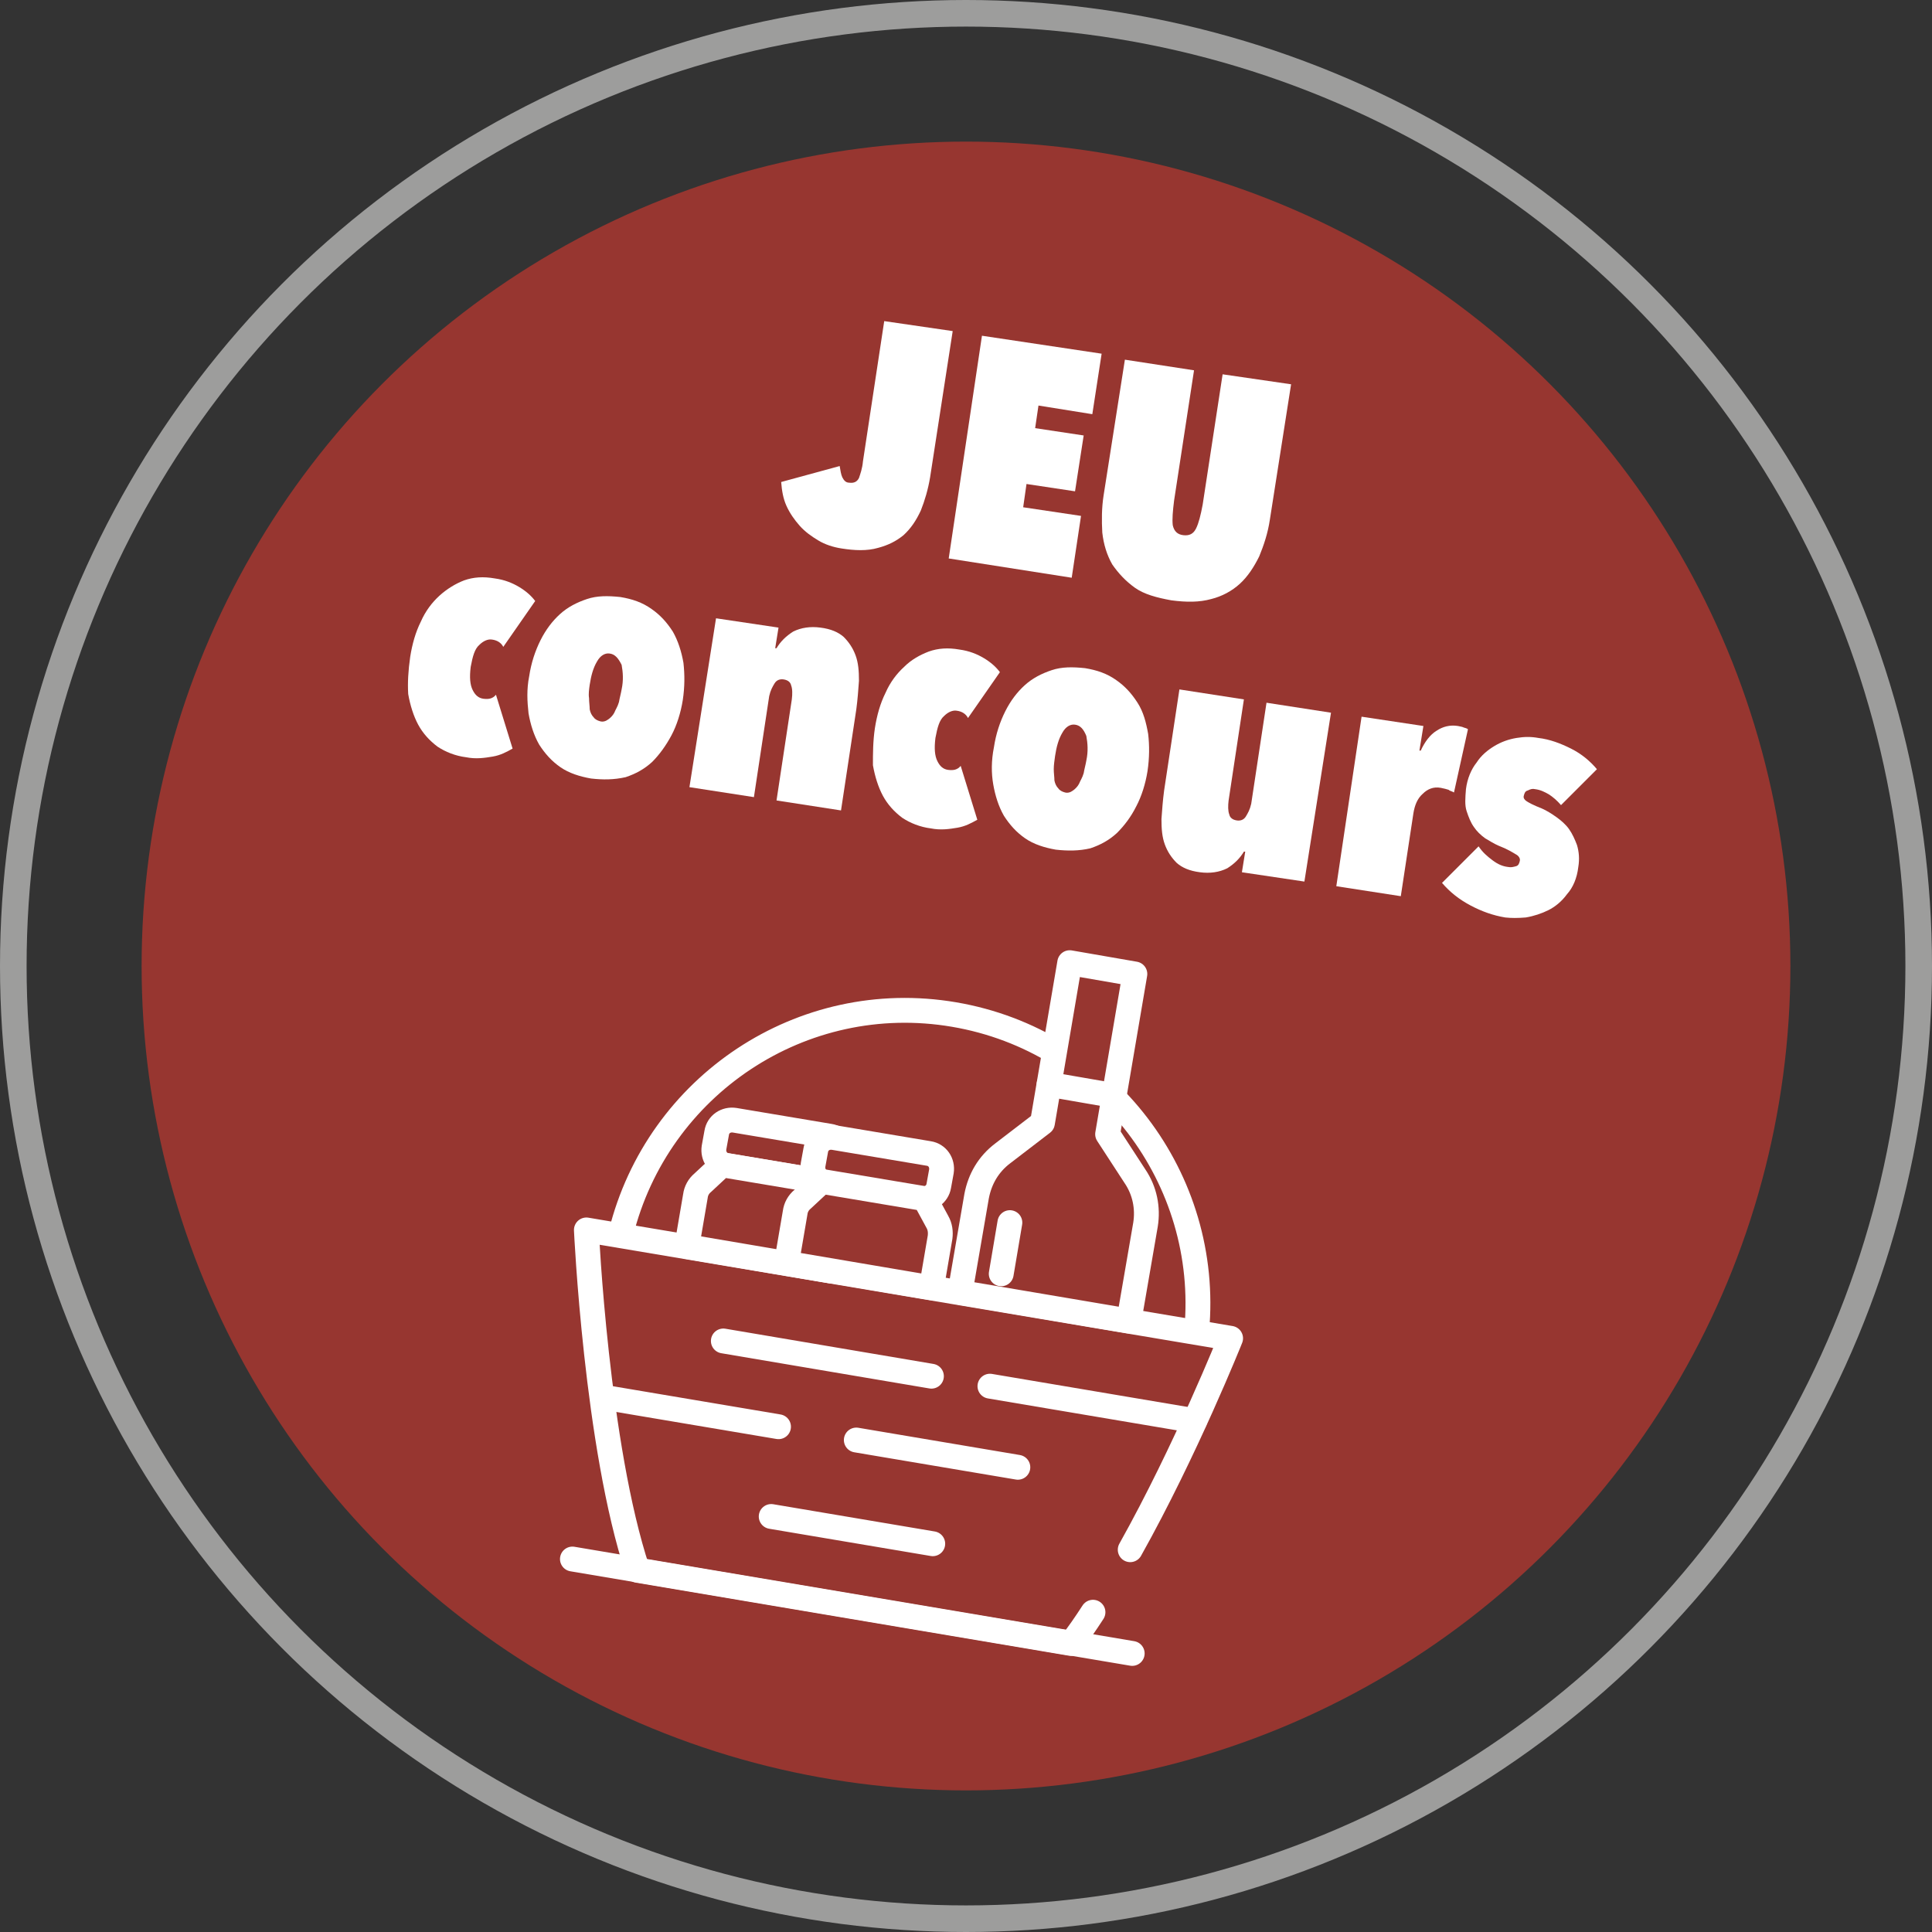 <?xml version="1.0" encoding="utf-8"?>
<!-- Generator: Adobe Illustrator 26.0.2, SVG Export Plug-In . SVG Version: 6.00 Build 0)  -->
<svg version="1.1" id="Calque_1" xmlns="http://www.w3.org/2000/svg" xmlns:xlink="http://www.w3.org/1999/xlink" x="0px" y="0px"
	 viewBox="0 0 290.6 290.6" style="enable-background:new 0 0 290.6 290.6;" xml:space="preserve">
<rect x="0" y="0" width="290.6" height="290.6" fill="#333333" stroke="none"/>
<style type="text/css">
	.st0{fill:#973630;}
	.st1{fill:#FFFFFF;}
	.st2{fill:none;stroke:#9D9D9C;stroke-width:4;stroke-miterlimit:10;}
	.st3{fill:#973630;stroke:#FFFFFF;stroke-width:3.737;stroke-linecap:round;stroke-linejoin:round;stroke-miterlimit:10;}
</style>
<g>
	<circle class="st0" cx="145.3" cy="145.3" r="124"/>
	<g>
		<path class="st1" d="M126.6,82.5c-1.3-0.2-2.5-0.6-3.5-1.2s-2-1.3-2.8-2.2s-1.5-1.9-2-3s-0.7-2.3-0.8-3.6l8.8-2.4
			c0.1,0.6,0.2,1.3,0.4,1.7c0.2,0.4,0.5,0.8,1,0.8c0.7,0.1,1.2-0.1,1.5-0.7c0.2-0.6,0.5-1.4,0.6-2.5l3.2-21.1l10.3,1.5l-3.4,22
			c-0.3,1.8-0.8,3.5-1.4,5c-0.7,1.5-1.5,2.7-2.6,3.7c-1.1,0.9-2.3,1.5-3.8,1.9C130.4,82.9,128.5,82.8,126.6,82.5z"/>
		<path class="st1" d="M147.7,50.5l18,2.7l-1.4,9.1l-8.1-1.3l-0.5,3.4l7.3,1.1l-1.3,8.4l-7.3-1.1l-0.5,3.5l8.7,1.3l-1.4,9.3
			L142.7,84L147.7,50.5z"/>
		<path class="st1" d="M176.2,90.3c-2.2-0.4-4.1-0.9-5.5-1.9s-2.5-2.2-3.4-3.5c-0.8-1.4-1.3-3-1.5-4.8c-0.1-1.8-0.1-3.7,0.2-5.6
			l3.2-20.4l10.4,1.6l-3,19.6c-0.2,1.6-0.3,2.8-0.2,3.7c0.2,0.9,0.7,1.4,1.6,1.5s1.5-0.2,1.9-1s0.7-2,1-3.6l3-19.6l10.3,1.5
			L191,78.2c-0.3,2-0.9,3.8-1.6,5.5c-0.8,1.6-1.7,3-2.9,4.1s-2.7,1.9-4.3,2.3C180.4,90.6,178.5,90.6,176.2,90.3z"/>
		<path class="st1" d="M61.7,98.8c0.3-1.9,0.8-3.7,1.6-5.3c0.7-1.6,1.7-2.9,2.8-3.9s2.4-1.8,3.7-2.3c1.4-0.5,2.9-0.6,4.6-0.3
			c1.5,0.2,2.7,0.7,3.7,1.3c1,0.6,1.8,1.3,2.4,2.1l-4.8,6.9c-0.3-0.6-0.9-1-1.7-1.1c-0.6-0.1-1.3,0.2-1.9,0.8
			c-0.7,0.6-1,1.7-1.3,3.3c-0.2,1.6-0.1,2.7,0.3,3.5s0.9,1.2,1.6,1.3c0.8,0.1,1.4,0,1.9-0.6l2.5,8.1c-0.9,0.5-1.8,1-3,1.2
			s-2.5,0.4-4,0.1c-1.6-0.2-3.1-0.8-4.3-1.6c-1.2-0.9-2.2-2-2.9-3.3s-1.2-2.9-1.5-4.6C61.3,102.7,61.4,100.9,61.7,98.8z"/>
		<path class="st1" d="M88.9,117.1c-1.7-0.3-3.3-0.8-4.6-1.7c-1.3-0.9-2.3-2-3.2-3.4c-0.8-1.4-1.3-3-1.6-4.7
			c-0.2-1.8-0.3-3.6,0.1-5.6c0.3-2,0.9-3.8,1.7-5.4c0.8-1.6,1.8-2.9,2.9-3.9c1.2-1.1,2.6-1.8,4.1-2.3s3.1-0.5,5-0.3
			c1.8,0.3,3.3,0.8,4.7,1.8c1.3,0.9,2.3,2,3.2,3.4c0.8,1.4,1.3,3,1.6,4.7c0.2,1.8,0.2,3.6-0.1,5.6c-0.3,1.9-0.9,3.8-1.7,5.3
			s-1.8,2.9-2.9,4c-1.2,1.1-2.5,1.8-4,2.3C92.3,117.3,90.7,117.3,88.9,117.1z M91.7,98.3c-0.7-0.1-1.4,0.3-1.9,1.2
			c-0.6,1-0.9,2.2-1.1,3.5c-0.1,0.7-0.2,1.4-0.1,2c0,0.6,0.1,1.2,0.1,1.7c0.1,0.5,0.3,0.9,0.6,1.2c0.2,0.3,0.6,0.5,1,0.6
			s0.8,0,1.2-0.3c0.3-0.2,0.7-0.6,0.9-1c0.2-0.5,0.5-0.9,0.7-1.6c0.1-0.6,0.3-1.3,0.4-1.9c0.3-1.4,0.2-2.6,0-3.7
			C93,99,92.5,98.4,91.7,98.3z"/>
		<path class="st1" d="M107.7,93l9.4,1.4l-0.5,3.1h0.2c0.6-1,1.4-1.8,2.5-2.5c1.2-0.6,2.6-0.8,4.1-0.6c1.6,0.2,2.7,0.7,3.5,1.4
			c0.8,0.8,1.4,1.7,1.8,2.8c0.4,1.1,0.5,2.3,0.5,3.8c-0.1,1.4-0.2,2.8-0.4,4.3l-2.3,15.2l-9.7-1.5l2.3-15.2c0.1-0.8,0.1-1.6-0.1-2.1
			c-0.1-0.5-0.5-0.8-1.1-0.9s-1.1,0.1-1.4,0.6s-0.6,1-0.8,1.9l-2.3,15.2l-9.7-1.5L107.7,93z"/>
		<path class="st1" d="M131.6,109.5c0.3-1.9,0.8-3.7,1.6-5.3c0.7-1.6,1.7-2.9,2.8-3.9c1.1-1.1,2.4-1.8,3.7-2.3
			c1.4-0.5,2.9-0.6,4.6-0.3c1.5,0.2,2.7,0.7,3.7,1.3c1,0.6,1.8,1.3,2.4,2.1l-4.8,6.9c-0.3-0.6-0.9-1-1.7-1.1
			c-0.6-0.1-1.3,0.2-1.9,0.8c-0.7,0.6-1,1.7-1.3,3.3c-0.2,1.6-0.1,2.7,0.3,3.5s0.9,1.2,1.6,1.3c0.8,0.1,1.4,0,1.9-0.6l2.5,8.1
			c-0.9,0.5-1.8,1-3,1.2s-2.5,0.4-4,0.1c-1.6-0.2-3.1-0.8-4.3-1.6c-1.2-0.9-2.2-2-2.9-3.3s-1.2-2.9-1.5-4.6
			C131.3,113.4,131.3,111.5,131.6,109.5z"/>
		<path class="st1" d="M158.8,127.8c-1.7-0.3-3.3-0.8-4.6-1.7c-1.3-0.9-2.3-2-3.2-3.4c-0.8-1.4-1.3-3-1.6-4.7s-0.3-3.6,0.1-5.6
			c0.3-2,0.9-3.8,1.7-5.4s1.8-2.9,2.9-3.9c1.2-1.1,2.6-1.8,4.1-2.3s3.1-0.5,5-0.3c1.8,0.3,3.3,0.8,4.7,1.8c1.3,0.9,2.3,2,3.2,3.4
			s1.3,3,1.6,4.7c0.2,1.7,0.2,3.6-0.1,5.6c-0.3,1.9-0.9,3.8-1.7,5.3c-0.8,1.6-1.8,2.9-2.9,4c-1.2,1.1-2.5,1.8-4,2.3
			C162.3,128,160.6,128,158.8,127.8z M161.7,109c-0.7-0.1-1.4,0.3-1.9,1.2c-0.6,1-0.9,2.2-1.1,3.5c-0.1,0.7-0.2,1.4-0.2,2
			s0.1,1.2,0.1,1.7c0.1,0.5,0.3,0.9,0.6,1.2c0.2,0.3,0.6,0.5,1,0.6s0.8,0,1.2-0.3c0.3-0.2,0.7-0.6,0.9-1c0.2-0.5,0.5-0.9,0.7-1.6
			c0.1-0.6,0.3-1.3,0.4-1.9c0.3-1.4,0.2-2.6,0-3.7C163,109.7,162.5,109.1,161.7,109z"/>
		<path class="st1" d="M196.2,132.6l-9.4-1.4l0.5-3.1h-0.2c-0.6,1-1.4,1.8-2.5,2.5c-1.2,0.6-2.6,0.8-4.1,0.6
			c-1.6-0.2-2.7-0.7-3.5-1.4c-0.8-0.8-1.4-1.7-1.8-2.8c-0.4-1.1-0.5-2.3-0.5-3.8c0.1-1.4,0.2-2.8,0.4-4.3l2.3-15.2l9.7,1.5
			l-2.3,15.2c-0.1,0.8-0.1,1.6,0.1,2.1c0.1,0.5,0.5,0.8,1.1,0.9s1.1-0.1,1.4-0.6s0.6-1,0.8-1.9l2.3-15.2l9.7,1.5L196.2,132.6z"/>
		<path class="st1" d="M204.8,107.8l9.3,1.4l-0.6,3.7h0.2c0.6-1.3,1.4-2.4,2.4-3c0.9-0.6,2-0.9,3.2-0.7c0.4,0.1,0.6,0.1,0.8,0.2
			s0.5,0.1,0.7,0.3l-2.1,9.5c-0.3-0.2-0.6-0.2-0.8-0.4c-0.3-0.1-0.7-0.2-1.2-0.3c-1.1-0.2-2,0.2-2.7,0.9c-0.8,0.7-1.2,1.7-1.4,2.9
			l-1.9,12.5l-9.7-1.5L204.8,107.8z"/>
		<path class="st1" d="M237.4,130.4c-0.2,1.7-0.8,3.1-1.7,4.1c-0.8,1.1-1.8,1.9-2.8,2.4s-2.2,0.9-3.4,1.1c-1.2,0.1-2.2,0.1-3.1,0
			c-1.8-0.3-3.5-0.9-5.2-1.8s-3.1-2-4.3-3.4l5.5-5.5c0.6,0.9,1.3,1.5,2.1,2.1s1.5,0.9,2.3,1c0.5,0.1,0.8,0,1.2-0.1s0.5-0.4,0.6-0.8
			s-0.2-0.8-0.6-1c-0.5-0.3-1.3-0.8-2.6-1.3c-0.7-0.3-1.3-0.7-2-1.1c-0.7-0.5-1.3-1.1-1.7-1.7c-0.5-0.7-0.8-1.5-1.1-2.4
			s-0.2-2-0.1-3.3c0.2-1.6,0.8-3,1.6-4c0.7-1.1,1.7-1.9,2.7-2.5s2.1-1,3.3-1.2s2.2-0.2,3.3,0c1.7,0.2,3.3,0.8,4.9,1.6
			c1.6,0.8,2.9,1.9,3.9,3.1l-5.4,5.4c-0.6-0.7-1.2-1.2-1.8-1.6c-0.7-0.4-1.3-0.7-2.1-0.8c-0.4-0.1-0.7,0-1.1,0.2
			c-0.4,0.1-0.5,0.4-0.6,0.8c-0.1,0.3,0.1,0.6,0.4,0.8c0.3,0.2,1,0.6,2.3,1.1c0.7,0.3,1.5,0.8,2.2,1.3s1.4,1.1,1.9,1.8
			c0.5,0.7,0.9,1.6,1.2,2.4C237.5,128.1,237.6,129.2,237.4,130.4z"/>
	</g>
	<circle class="st2" cx="145.3" cy="145.3" r="143.3"/>
</g>
<g>
	<path class="st3" d="M180,200.1c2.1-22.7-13.6-43.6-36.5-47.5c-22.9-3.9-44.6,10.7-50.1,32.9"/>
	<g>
		<path class="st3" d="M170,233.1c8.4-15,15.1-31.8,15.1-31.8L88.2,185c0,0,1.5,32.5,7.7,51.2l65.2,11c1.1-1.4,2.2-3,3.3-4.7"/>
	</g>
	<line class="st3" x1="86.1" y1="234.5" x2="170.3" y2="248.7"/>
	<g>
		<g>
			<path class="st3" d="M123.6,177.7l-14.3-2.4c-1.3-0.2-2.1-1.4-1.9-2.7l0.4-2.2c0.2-1.3,1.4-2.1,2.7-1.9l14.3,2.4
				c1.3,0.2,2.1,1.4,1.9,2.7l-0.4,2.2C126,177.1,124.8,177.9,123.6,177.7z"/>
			<path class="st3" d="M126,181.3l-1.9-3.5l-15.5-2.6l-2.9,2.7c-0.6,0.5-1,1.2-1.1,2l-1.3,7.6l21.8,3.7l1.3-7.6
				C126.5,182.8,126.4,182,126,181.3z"/>
		</g>
		<g>
			<path class="st3" d="M138.5,180.3l-14.3-2.4c-1.3-0.2-2.1-1.4-1.9-2.7l0.4-2.2c0.2-1.3,1.4-2.1,2.7-1.9l14.3,2.4
				c1.3,0.2,2.1,1.4,1.9,2.7l-0.4,2.2C141,179.6,139.8,180.5,138.5,180.3z"/>
			<path class="st3" d="M141,183.8l-1.9-3.5l-15.5-2.6l-2.9,2.7c-0.6,0.5-1,1.2-1.1,2l-1.3,7.6l21.8,3.7l1.3-7.6
				C141.5,185.3,141.4,184.5,141,183.8z"/>
		</g>
	</g>
	<g>
		<path class="st3" d="M166.6,170.6l4.1-24.1l-9.8-1.7l-4.1,24.1l-6,4.6c-2.1,1.6-3.4,3.8-3.9,6.4l-2.5,14.5l25.4,4.3l2.5-14.5
			c0.4-2.5-0.1-5.1-1.6-7.3L166.6,170.6z"/>
		<line class="st3" x1="157.8" y1="163.1" x2="167.6" y2="164.8"/>
	</g>
	<line class="st3" x1="108.8" y1="201.7" x2="140.1" y2="207"/>
	<line class="st3" x1="148.9" y1="208.5" x2="179.7" y2="213.7"/>
	<line class="st3" x1="91" y1="210.2" x2="117.1" y2="214.6"/>
	<line class="st3" x1="128.8" y1="216.6" x2="153.1" y2="220.7"/>
	<line class="st3" x1="116" y1="228.1" x2="140.3" y2="232.2"/>
	<line class="st3" x1="150.6" y1="191.6" x2="151.9" y2="183.9"/>
</g>
</svg>
